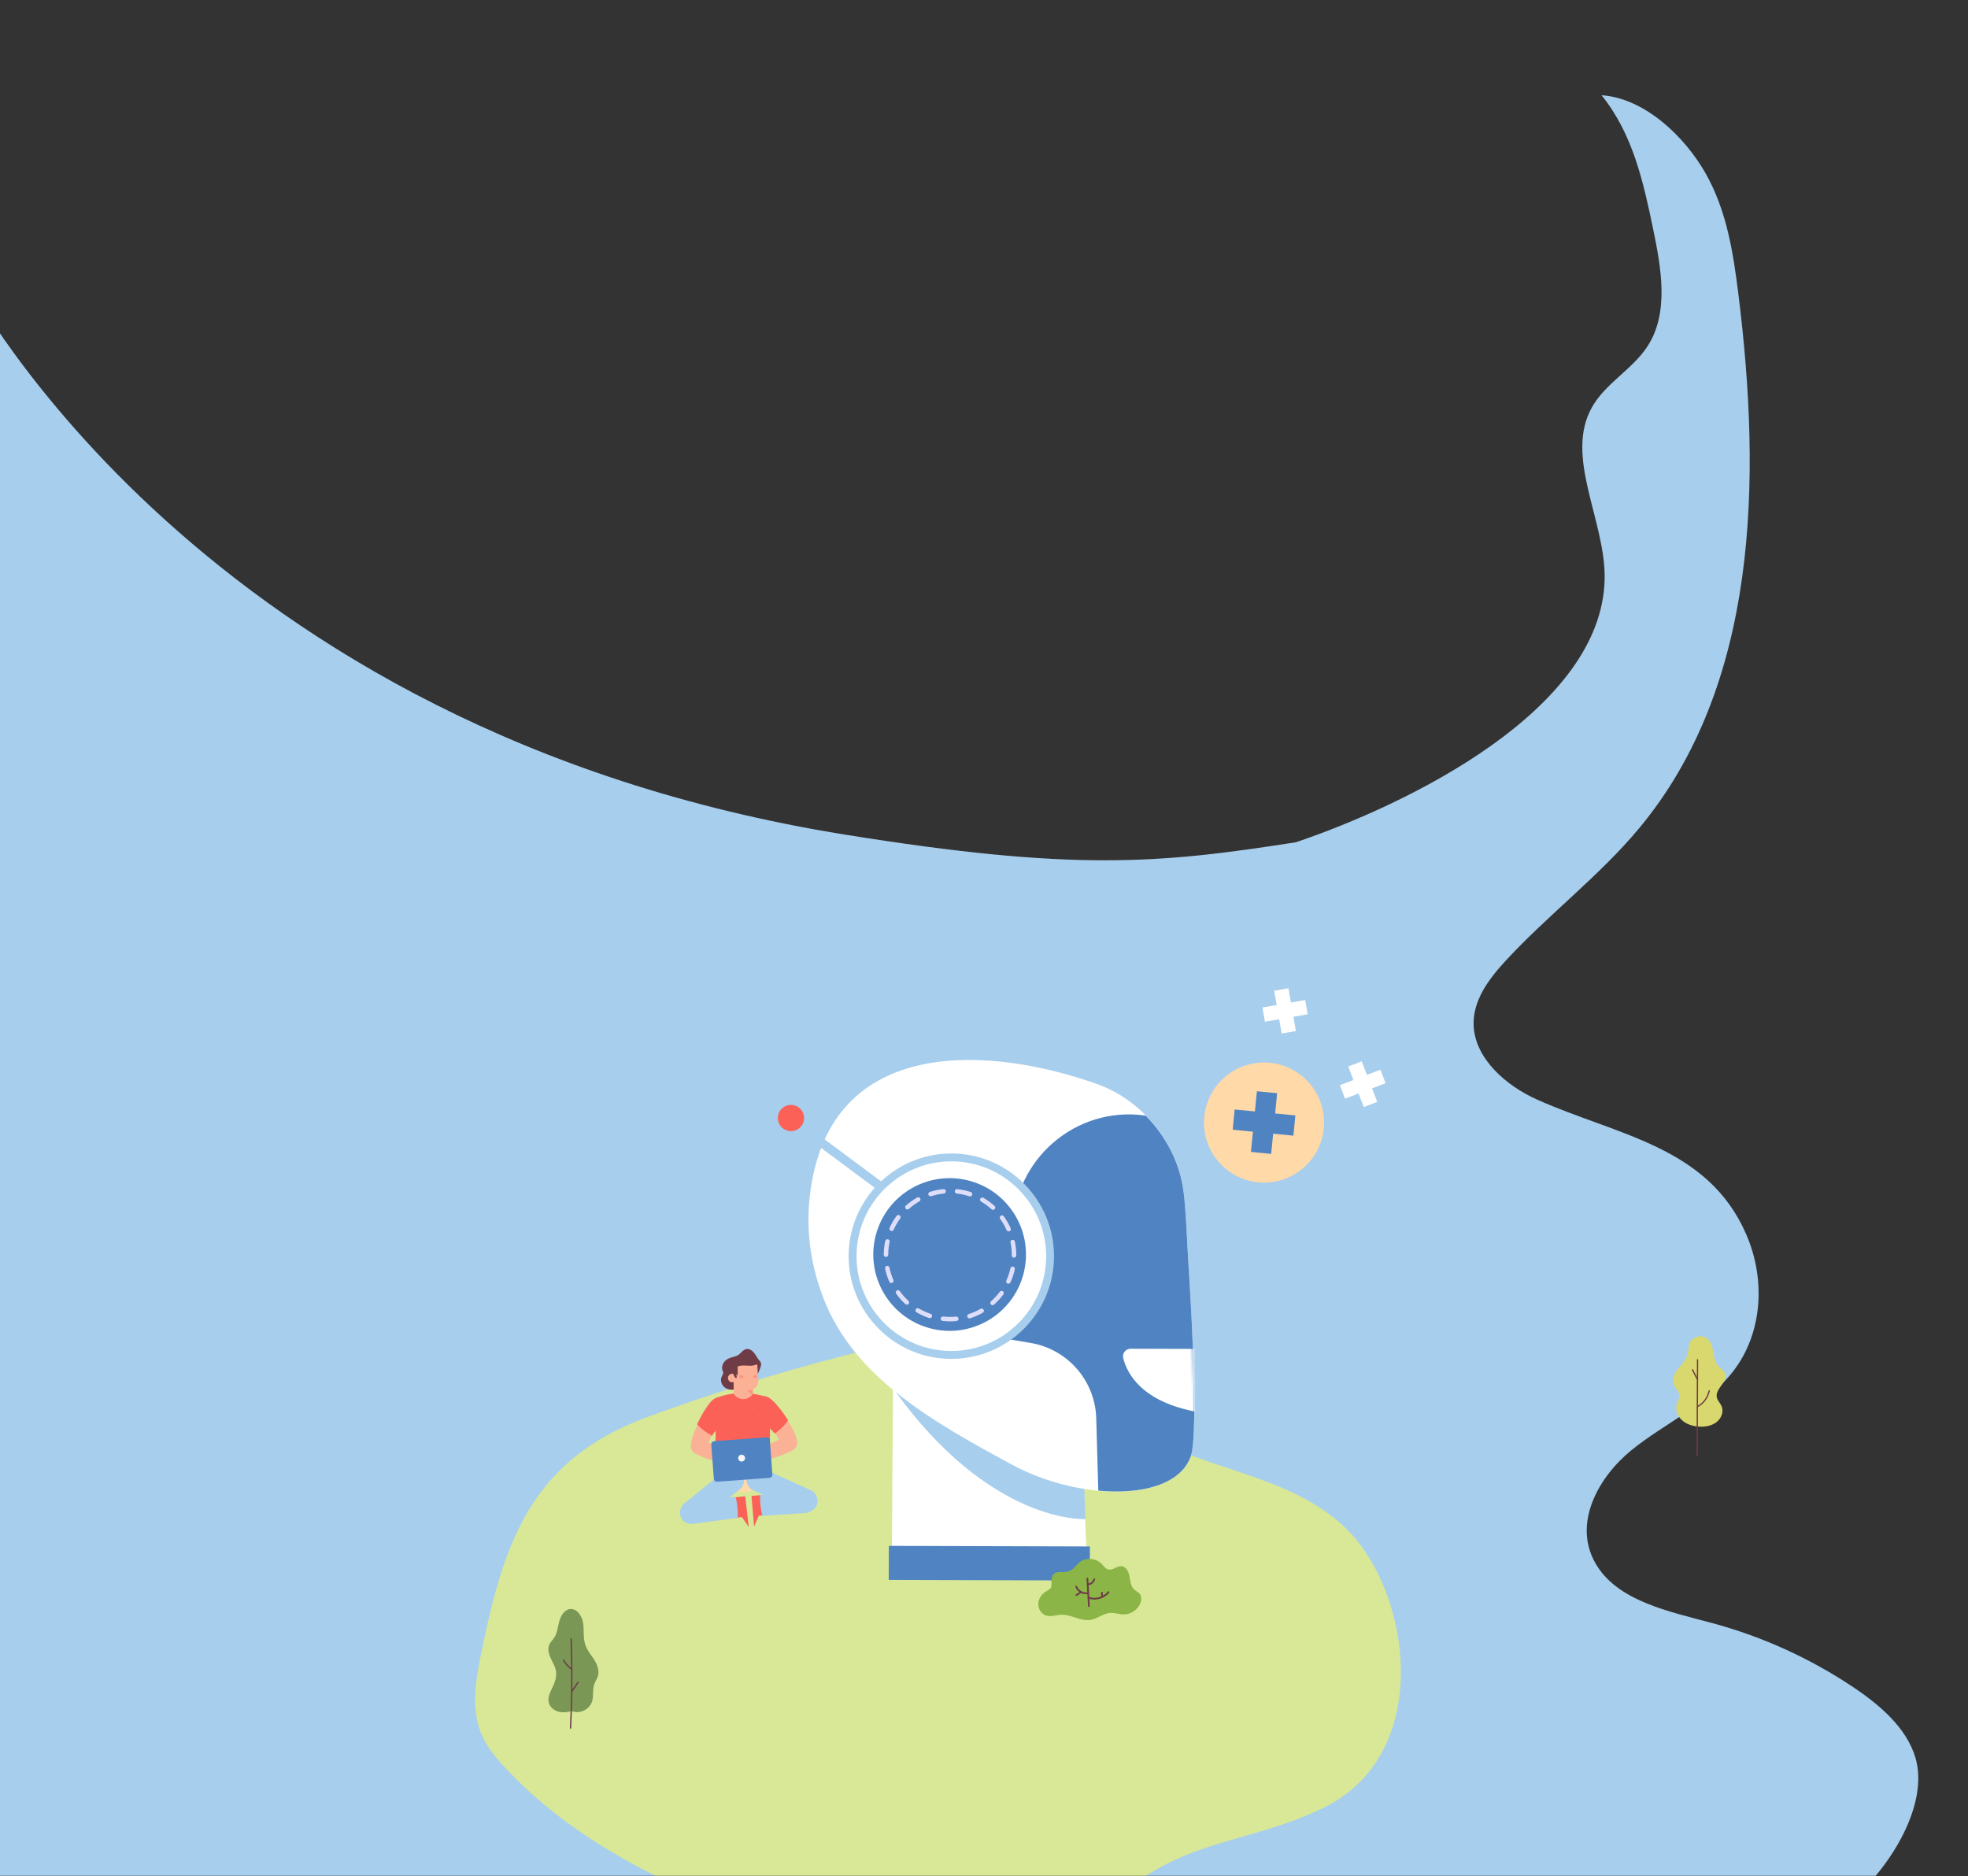 <svg width="707" height="674" viewBox="0 0 707 674" fill="none" xmlns="http://www.w3.org/2000/svg">
<rect x="0" y="0" width="707" height="674" fill="#333333" stroke="none"/>
<mask id="mask0_4237_1899" style="mask-type:alpha" maskUnits="userSpaceOnUse" x="-24" y="0" width="731" height="674">
<rect x="-24" width="731" height="674" fill="#D9D9D9"/>
</mask>
<g mask="url(#mask0_4237_1899)">
<path d="M-11.337 102.292C-10.687 101.206 71.053 262.423 303.569 299.817C385.648 313.017 416.078 310.301 465.539 302.564C505.445 289.076 575.495 255.195 576.463 208.04C576.891 187.126 561.783 164.069 571.979 146.169C576.813 137.686 586.459 132.654 591.813 124.479C599.627 112.545 596.874 96.642 593.876 82.214C590.404 65.501 586.586 48.043 575.335 34.202C590.856 35.27 605.227 49.029 612.756 62.318C620.285 75.606 622.624 90.588 624.455 105.201C632.942 172.895 631.552 246.271 588.827 297.565C574.458 314.813 556.079 328.652 540.834 345.2C534.767 351.789 528.944 359.552 529.409 368.619C530.003 380.187 540.795 389.911 552.199 395.006C581.058 407.897 613.632 411.765 627.356 443.475C634.485 459.946 633.064 479.237 622.558 492.712C613.189 504.729 598.001 511.261 586.039 520.997C574.077 530.733 565.139 547.159 572.997 561.282C580.738 575.198 599.569 578.847 615.41 583.141C633.209 587.961 650.322 595.75 665.681 606.016C675.398 612.512 684.924 620.716 688.093 631.342C693.134 648.249 679.011 670.557 666.072 681.817C607.122 733.119 486.586 764.711 347.128 761.399C270.328 759.575 -23.449 737.648 -83.007 687.702C-119.049 657.475 -48.728 614.335 -86.952 586.672C-77.355 595.514 -97.583 578.977 -86.952 586.672C-96.022 578.313 -80.837 567.212 -88.093 557.441C-106.815 532.22 -96.834 503.546 -101.666 473.887C-48.1 473.479 -148.533 261.612 -100.386 242.591C-52.239 223.571 -36.727 144.994 -11.337 102.292Z" fill="#A7CEED"/>
<path d="M475.433 649.427C515.758 629.818 506.929 570.499 482.525 548.083C464.404 531.44 439.48 528.899 417.928 518.528C399.295 509.558 386.285 492.197 367.052 484.203C347.982 476.27 323.437 481.764 302.985 487.047C279.289 493.16 255.754 500.52 232.509 509.059C189.747 524.769 180.429 555.542 172.193 597.309C170.533 605.734 169.751 614.595 172.619 622.125C174.524 627.113 177.921 631.203 181.461 635.008C211.53 667.302 254.301 683.76 296.264 698.33C320.253 706.662 347.301 714.472 372.221 702.627C384.415 696.831 394.583 686.943 405.376 678.38C427.796 660.575 450.152 661.718 475.424 649.434L475.433 649.427Z" fill="#D8E897"/>
</g>
<g clip-path="url(#clip0_4237_1899)">
<path d="M389.209 529.649L390.704 567.113L320.341 566.897L320.819 497.069L389.209 529.649Z" fill="white"/>
<path d="M389.462 532.86L389.954 545.701C389.954 545.701 355.703 547.745 320.803 498.682L389.462 532.86Z" fill="#A7CEED"/>
<path d="M295.756 466.195C290.554 452.637 288.805 437.837 292.143 422.078C302.597 372.685 355.891 375.886 394.014 389.37C410.561 395.223 423.166 410.976 425.229 428.411C426.143 436.098 426.382 444.776 426.849 452.516C427.033 455.532 431.031 514.424 427.74 523.311C421.594 539.922 387.493 539.173 363.276 526.011C336.029 511.189 306.899 495.231 295.75 466.219L295.756 466.195Z" fill="white"/>
<path d="M425.219 428.404C423.999 417.985 418.939 408.213 411.587 400.757C411.481 400.741 411.367 400.719 411.253 400.712C386.445 397.312 364.274 416.466 363.891 441.494L363.275 481.235L370.29 482.431C383.598 484.689 393.446 496.034 393.822 509.521L394.556 535.48C410.234 536.963 424.054 533.279 427.738 523.295C431.022 514.417 427.03 455.516 426.847 452.5C426.372 444.769 426.134 436.091 425.227 428.395L425.219 428.404Z" fill="#4F83C2"/>
<mask id="mask1_4237_1899" style="mask-type:luminance" maskUnits="userSpaceOnUse" x="363" y="400" width="67" height="136">
<path d="M425.219 428.404C423.999 417.985 418.939 408.213 411.587 400.757C411.481 400.741 411.367 400.719 411.253 400.712C386.445 397.312 364.274 416.466 363.891 441.494L363.275 481.235L370.29 482.431C383.598 484.689 393.446 496.034 393.822 509.521L394.556 535.48C410.234 536.963 424.054 533.279 427.738 523.295C431.022 514.417 427.03 455.516 426.847 452.5C426.372 444.769 426.134 436.091 425.227 428.395L425.219 428.404Z" fill="white"/>
</mask>
<g mask="url(#mask1_4237_1899)">
<path d="M430.295 507.246C430.489 500.886 430.354 492.772 430.058 484.567L406.193 484.499C404.427 484.491 403.087 486.141 403.512 487.871C404.843 493.275 410.056 503.639 430.288 507.255L430.295 507.246Z" fill="white"/>
</g>
<path d="M391.542 555.53L319.309 555.319L319.273 567.555L391.506 567.766L391.542 555.53Z" fill="#4F83C2"/>
<path d="M321.279 431.53C320.949 431.533 320.61 431.424 320.326 431.214L288.893 407.836C288.181 407.307 288.034 406.303 288.563 405.59C289.093 404.878 290.097 404.731 290.809 405.261L322.242 428.638C322.955 429.168 323.102 430.171 322.572 430.884C322.26 431.304 321.771 431.53 321.279 431.53Z" fill="#A7CEED"/>
<path d="M314.126 427.822C301.185 443.083 303.066 465.946 318.327 478.887C333.589 491.828 356.451 489.947 369.392 474.686C382.333 459.424 380.453 436.562 365.191 423.621C349.93 410.68 327.067 412.561 314.126 427.822Z" fill="white"/>
<path d="M341.653 488.148C321.311 488.089 304.808 471.487 304.867 451.145C304.927 430.804 321.528 414.3 341.87 414.36C362.211 414.419 378.715 431.02 378.655 451.362C378.596 471.704 361.995 488.208 341.653 488.148ZM341.869 417.189C323.091 417.13 307.763 432.36 307.705 451.154C307.646 469.932 322.876 485.26 341.67 485.317C360.448 485.377 375.776 470.147 375.833 451.353C375.893 432.575 360.654 417.24 341.869 417.189Z" fill="#A7CEED"/>
<path d="M314.668 443.545C310.741 458.173 319.416 473.216 334.045 477.143C348.674 481.07 363.716 472.395 367.643 457.766C371.57 443.137 362.895 428.095 348.266 424.168C333.637 420.24 318.595 428.916 314.668 443.545Z" fill="#4F83C2"/>
<path d="M341.213 474.667C340.35 474.665 339.484 474.615 338.654 474.523C338.215 474.478 337.9 474.077 337.944 473.638C337.989 473.199 338.381 472.876 338.829 472.928C340.342 473.094 341.939 473.108 343.466 472.958C343.889 472.899 344.303 473.236 344.348 473.675C344.392 474.115 344.07 474.512 343.63 474.556C342.838 474.63 342.027 474.672 341.213 474.667ZM348.258 473.595C347.919 473.591 347.604 473.383 347.495 473.037C347.363 472.613 347.593 472.167 348.017 472.035C349.486 471.568 350.926 470.942 352.265 470.17C352.649 469.945 353.144 470.082 353.362 470.475C353.587 470.86 353.45 471.355 353.057 471.572C351.617 472.392 350.077 473.067 348.499 473.576C348.42 473.598 348.332 473.613 348.26 473.611L348.258 473.595ZM334.048 473.507C333.96 473.506 333.878 473.497 333.796 473.471C332.222 472.956 330.697 472.259 329.266 471.418C328.885 471.199 328.756 470.702 328.974 470.321C329.193 469.941 329.69 469.811 330.079 470.037C331.417 470.814 332.832 471.463 334.308 471.954C334.73 472.089 334.953 472.546 334.818 472.968C334.709 473.308 334.396 473.519 334.05 473.523L334.048 473.507ZM356.566 468.857C356.348 468.851 356.123 468.765 355.972 468.592C355.671 468.262 355.71 467.759 356.04 467.458C357.196 466.428 358.246 465.277 359.168 464.033C359.428 463.673 359.938 463.599 360.291 463.868C360.651 464.128 360.725 464.638 360.456 464.991C359.469 466.329 358.337 467.559 357.106 468.66C356.956 468.801 356.759 468.858 356.575 468.865L356.566 468.857ZM325.8 468.672C325.606 468.672 325.415 468.599 325.259 468.467C324.03 467.351 322.92 466.096 321.946 464.749C321.683 464.392 321.77 463.885 322.136 463.629C322.493 463.366 323 463.453 323.256 463.819C324.166 465.082 325.205 466.246 326.338 467.282C326.669 467.577 326.695 468.091 326.391 468.414C326.237 468.596 326.018 468.678 325.792 468.681L325.8 468.672ZM362.244 461.16C362.139 461.16 362.025 461.138 361.916 461.09C361.515 460.914 361.33 460.429 361.522 460.026C362.164 458.619 362.654 457.128 362.99 455.625C363.084 455.199 363.505 454.93 363.947 455.007C364.382 455.108 364.651 455.529 364.565 455.963C364.215 457.588 363.685 459.179 362.995 460.679C362.858 460.98 362.566 461.15 362.268 461.15L362.244 461.16ZM320.212 460.91C319.905 460.903 319.608 460.726 319.478 460.422C318.814 458.905 318.304 457.311 317.968 455.686C317.876 455.25 318.156 454.832 318.592 454.74C319.026 454.632 319.446 454.928 319.538 455.363C319.848 456.877 320.325 458.37 320.941 459.786C321.12 460.19 320.941 460.665 320.537 460.843C320.436 460.892 320.317 460.909 320.212 460.91ZM364.293 451.77C363.849 451.766 363.485 451.458 363.489 451.014L363.49 450.925C363.499 449.369 363.339 447.818 363.022 446.313C362.929 445.877 363.209 445.459 363.645 445.367C364.074 445.283 364.499 445.554 364.591 445.99C364.934 447.606 365.095 449.278 365.087 450.939C365.083 451.383 364.722 451.791 364.278 451.787L364.293 451.77ZM318.28 451.541C317.837 451.537 317.476 451.172 317.48 450.729C317.488 449.067 317.666 447.4 318.024 445.783C318.118 445.356 318.547 445.079 318.981 445.164C319.408 445.258 319.685 445.687 319.6 446.121C319.272 447.631 319.102 449.184 319.1 450.732C319.097 451.176 318.739 451.528 318.295 451.524L318.28 451.541ZM362.35 442.362C362.043 442.355 361.747 442.178 361.618 441.89C360.994 440.483 360.222 439.127 359.312 437.864C359.049 437.507 359.136 437 359.486 436.746C359.843 436.482 360.35 436.57 360.605 436.92C361.578 438.266 362.415 439.721 363.08 441.238C363.258 441.642 363.08 442.117 362.675 442.295C362.566 442.336 362.455 442.361 362.35 442.362ZM320.317 442.201C320.212 442.201 320.097 442.179 319.989 442.131C319.587 441.954 319.402 441.47 319.588 441.076C320.27 439.569 321.11 438.121 322.096 436.783C322.357 436.423 322.866 436.349 323.219 436.618C323.579 436.878 323.653 437.388 323.384 437.741C322.463 438.985 321.679 440.332 321.045 441.746C320.909 442.047 320.616 442.216 320.311 442.225L320.317 442.201ZM356.755 434.609C356.562 434.608 356.37 434.535 356.214 434.403C355.072 433.361 353.812 432.441 352.474 431.664C352.094 431.445 351.964 430.948 352.183 430.567C352.401 430.187 352.898 430.057 353.279 430.276C354.711 431.117 356.065 432.102 357.293 433.218C357.624 433.513 357.65 434.027 357.346 434.35C357.192 434.532 356.973 434.615 356.748 434.617L356.755 434.609ZM325.978 434.489C325.76 434.482 325.535 434.396 325.384 434.223C325.082 433.893 325.113 433.383 325.452 433.089C326.69 431.98 328.053 431.005 329.484 430.178C329.869 429.953 330.364 430.089 330.573 430.475C330.798 430.86 330.661 431.355 330.275 431.564C328.936 432.335 327.673 433.245 326.509 434.284C326.351 434.418 326.163 434.481 325.978 434.489ZM348.491 429.791C348.403 429.79 348.321 429.781 348.246 429.747C346.779 429.263 345.253 428.937 343.716 428.765C343.277 428.721 342.954 428.328 343.006 427.881C343.051 427.442 343.459 427.118 343.891 427.171C345.542 427.349 347.183 427.698 348.749 428.222C349.171 428.357 349.395 428.814 349.26 429.236C349.151 429.576 348.838 429.787 348.491 429.791ZM334.284 429.735C333.945 429.73 333.63 429.522 333.521 429.177C333.389 428.752 333.618 428.306 334.034 428.167C335.605 427.667 337.253 427.322 338.909 427.162C339.347 427.101 339.746 427.439 339.79 427.879C339.834 428.319 339.512 428.716 339.073 428.76C337.529 428.911 335.992 429.231 334.532 429.706C334.453 429.729 334.365 429.744 334.285 429.751L334.284 429.735Z" fill="#DEDEFA"/>
<path d="M280.552 398.576C278.868 400.562 279.112 403.537 281.098 405.221C283.084 406.905 286.06 406.66 287.744 404.674C289.428 402.688 289.183 399.713 287.197 398.029C285.211 396.345 282.236 396.59 280.552 398.576Z" fill="#FC6158"/>
<path d="M271.641 494.513C272.319 493.45 272.853 492.293 273.23 491.093C273.382 490.597 273.508 490.063 273.346 489.569C273.207 489.153 272.882 488.833 272.605 488.493C271.934 487.686 271.498 486.706 270.819 485.891C270.155 485.075 269.134 484.418 268.095 484.624C266.865 484.862 266.173 486.152 265.116 486.82C264.341 487.295 263.4 487.42 262.536 487.701C261.594 488.004 260.695 488.538 260.091 489.337C259.496 490.128 259.222 491.206 259.533 492.156C259.63 492.446 259.782 492.724 259.807 493.028C259.854 493.604 259.453 494.113 259.223 494.648C258.573 496.152 259.46 498.022 260.908 498.773C262.356 499.525 264.175 499.294 265.609 498.499" fill="#6E3B46"/>
<path d="M274.483 536.992C276.508 536.818 278.037 538.352 278.203 540.37C278.377 542.395 277.12 544.159 275.094 544.318C274.95 544.329 274.813 544.333 274.683 544.327L272.593 544.491L270.902 548.435L269.969 537.38L274.434 536.98C274.434 536.98 274.466 536.978 274.482 536.976L274.483 536.992Z" fill="#FC6158"/>
<path d="M261.943 506.192C262.126 504.307 260.755 502.639 258.895 502.461C258.814 502.452 258.741 502.45 258.661 502.456C258.141 502.402 257.611 502.535 257.078 502.812C256.916 502.898 256.735 502.953 256.617 503.092C253.113 506.838 248.441 514.614 248.272 518.836C248.272 518.836 248.208 519.139 248.188 519.286C248.035 520.854 249.174 522.252 250.742 522.405C252.204 522.543 253.516 521.54 253.802 520.114C256.384 512.607 261.136 508.145 261.136 508.145C261.584 507.616 261.876 506.956 261.953 506.216L261.943 506.192Z" fill="#FAB196"/>
<path d="M271.62 525.508L266.748 525.473L266.66 525.473L261.788 525.438L256.86 525.4L256.827 530.675C256.819 532.352 257.872 533.974 259.436 534.571L265.258 535.962L268.008 535.985L273.85 534.683C275.423 534.11 276.507 532.497 276.514 530.82L276.548 525.546L271.62 525.508Z" fill="#FFD9A8"/>
<path d="M287.788 542.854C287.788 542.854 270.885 535.507 270.743 535.446C268.569 534.496 267.57 531.951 268.519 529.777C269.469 527.603 272.015 526.603 274.188 527.553C274.272 527.595 290.678 535.071 290.678 535.071C290.819 535.116 290.968 535.168 291.11 535.229C293.209 536.145 294.294 538.659 293.379 540.757C292.484 542.814 289.986 543.705 287.92 542.891L287.787 542.838L287.788 542.854Z" fill="#A7CEED"/>
<path d="M293.367 538.945C293.594 541.223 291.741 543.286 289.222 543.534L273.877 544.538C272.806 540.443 273.121 537.015 273.121 537.015L288.397 535.267C290.907 535.012 293.13 536.659 293.359 538.954L293.367 538.945Z" fill="#A7CEED"/>
<path d="M263.215 537.984C261.195 538.223 260.005 540.013 260.227 542.034C260.466 544.054 262.03 545.529 264.059 545.298C264.194 545.279 264.33 545.26 264.464 545.224L266.547 544.98L268.99 548.511L267.72 537.484L263.271 537.971C263.271 537.971 263.239 537.974 263.222 537.975L263.215 537.984Z" fill="#FC6158"/>
<path d="M251.041 546.506C251.041 546.506 265.559 535.147 265.681 535.056C267.551 533.588 267.877 530.886 266.409 529.015C264.941 527.145 262.238 526.819 260.368 528.287C260.292 528.342 246.299 539.714 246.299 539.714C246.169 539.797 246.039 539.88 245.917 539.971C244.116 541.393 243.693 544.087 245.107 545.898C246.502 547.661 249.125 547.905 250.927 546.588L251.049 546.497L251.041 546.506Z" fill="#A7CEED"/>
<path d="M244.806 543.617C245.033 545.895 247.249 547.551 249.768 547.303L265.004 545.268C265.246 541.049 264.256 537.737 264.256 537.737L248.934 539.029C246.424 539.284 244.569 541.331 244.797 543.61L244.806 543.617Z" fill="#A7CEED"/>
<path d="M271.952 490.07C271.629 490.258 271.194 490.366 270.744 490.476C268.949 490.906 267.029 490.096 264.997 490.876C265.002 491.819 265.016 492.769 265.037 493.71C265.033 493.856 264.985 494.053 264.846 494.04C264.765 494.031 264.71 493.955 264.673 493.893C264.581 493.756 264.489 493.618 264.405 493.472C264.614 493.963 264.87 494.909 264.495 495.052C264.166 495.176 263.585 494.192 263.444 493.551C263.353 493.518 263.263 493.501 263.165 493.493C262.329 493.425 261.591 494.05 261.515 494.895C261.447 495.73 262.072 496.469 262.916 496.545C263.143 496.558 263.366 496.524 263.562 496.451L263.565 500.997C263.545 501.144 263.533 501.298 263.53 501.459C263.528 503.394 265.099 504.95 267.034 504.952C268.969 504.954 270.524 503.383 270.526 501.448C270.53 501.303 270.518 501.159 270.49 501.016L270.484 499.074C272.319 498.455 272.607 496.569 272.364 494.889C272.121 493.208 272.262 491.093 271.968 490.069L271.952 490.07Z" fill="#FAB196"/>
<path d="M255.788 515.735C258.502 512.182 261.204 507.89 261.204 507.89C261.674 507.335 261.987 506.632 262.061 505.86C262.252 503.878 260.81 502.118 258.852 501.933C258.771 501.923 258.682 501.923 258.609 501.921C258.064 501.861 257.503 501.995 256.939 502.292C256.768 502.37 256.607 502.472 256.455 502.581C254.491 503.896 252.032 508.29 250.42 511.63C250.42 511.63 251.913 513.611 255.789 515.751L255.788 515.735Z" fill="#FC6158"/>
<path d="M257.142 513.56L256.805 526.412C256.805 526.412 261.222 527.685 266.796 527.734C272.362 527.776 276.642 526.698 276.642 526.698L276.616 513.747C276.617 513.852 276.657 502.386 276.657 502.386C274.811 501.507 272.371 500.942 270.488 500.685C270.488 500.685 269.428 502.602 267.032 502.582C267.032 502.582 267 502.584 266.984 502.586C266.976 502.578 266.952 502.588 266.944 502.581C264.548 502.56 263.526 500.621 263.526 500.621C261.562 500.847 259.294 501.308 257.378 502.215L257.151 513.567" fill="#FC6158"/>
<path d="M274.762 519.445C279.731 517.433 282.084 515.957 282.084 515.957L282.104 516.004C282.104 516.004 282.166 515.967 282.197 515.948C283.572 515.222 285.268 515.752 285.993 517.127C286.719 518.502 286.19 520.198 284.815 520.924C284.8 520.941 284.775 520.935 284.76 520.952C281.403 522.857 276.087 524.278 276.087 524.278L276.078 524.27C274.754 524.637 273.369 523.864 273.002 522.54C272.635 521.216 273.429 519.998 274.732 519.464L274.762 519.445Z" fill="#FAB196"/>
<path d="M271.028 506.283C270.611 504.44 271.749 502.605 273.586 502.196C273.664 502.173 273.745 502.167 273.816 502.153L273.823 502.144C274.322 502.03 274.867 502.09 275.432 502.302C275.606 502.36 275.795 502.401 275.934 502.518C279.887 505.796 285.511 512.919 286.208 517.085C286.208 517.085 286.313 517.383 286.341 517.525C286.693 519.06 285.739 520.59 284.204 520.942C282.764 521.27 281.341 520.436 280.889 519.054C277.378 511.935 272.105 508.105 272.105 508.105L274.216 507.407C273.702 506.942 271.217 507.009 271.044 506.282L271.028 506.283Z" fill="#FAB196"/>
<path d="M278.353 514.967C275.206 511.792 271.981 507.865 271.981 507.865L271.989 507.857C271.44 507.362 271.033 506.718 270.865 505.95C270.423 504.012 271.627 502.083 273.549 501.643C273.628 501.62 273.708 501.614 273.795 501.598L273.803 501.59C274.325 501.466 274.894 501.532 275.493 501.757C275.676 501.822 275.851 501.897 276.012 501.988C278.114 503.041 281.115 507.09 283.136 510.204C283.136 510.204 281.91 512.353 278.337 514.968L278.353 514.967Z" fill="#FC6158"/>
<path opacity="0.35" d="M270.422 499.143C270.422 499.143 269.522 499.467 268.312 499.365L270.432 501.222L270.431 499.15L270.422 499.143Z" fill="#FC6158"/>
<path opacity="0.35" d="M270.499 494.752C270.586 495.035 270.993 495.17 271.41 495.048C271.827 494.925 272.106 494.595 272.027 494.32C271.939 494.037 271.533 493.901 271.116 494.024C270.699 494.147 270.42 494.476 270.499 494.752Z" fill="#FC6158"/>
<path opacity="0.35" d="M265.532 494.37C265.467 494.658 265.767 494.972 266.194 495.065C266.621 495.159 267.02 495.006 267.085 494.718C267.15 494.431 266.85 494.117 266.423 494.023C265.996 493.929 265.597 494.083 265.532 494.37Z" fill="#FC6158"/>
<path d="M259.87 520.566C259.87 520.566 259.87 520.566 259.861 520.558C254.879 518.582 252.51 517.125 252.51 517.125L252.473 517.168C252.473 517.168 252.421 517.124 252.38 517.119C251 516.411 249.304 516.953 248.595 518.334C247.886 519.714 248.429 521.41 249.809 522.119C249.826 522.134 249.842 522.132 249.86 522.147C253.23 524.022 258.56 525.413 258.56 525.413L258.567 525.404C259.903 525.762 261.265 524.981 261.623 523.646C261.98 522.311 261.172 521.103 259.864 520.59L259.87 520.566Z" fill="#FAB196"/>
<path d="M263.726 521.659C263.209 521.444 261.5 520.948 260.26 520.671C258.979 520.196 257.55 520.845 257.075 522.126C256.598 523.39 257.238 524.797 258.488 525.29C258.488 525.29 260.7 526.317 262.63 526.852C265.08 527.529 265.184 526.738 265.184 526.738C265.184 526.738 266.2 526.84 266.226 526.177C266.226 526.177 267.112 526.169 266.923 525.531C266.923 525.531 268.191 524.879 266.541 524.523C265.072 524.2 263.227 523.232 263.078 522.793C262.929 522.354 264.094 522.895 264.64 522.672C265.186 522.45 264.25 521.85 263.732 521.635L263.726 521.659Z" fill="#FAB196"/>
<path d="M271.432 520.598C271.946 520.378 273.653 519.875 274.895 519.588C276.177 519.095 277.608 519.743 278.092 521.017C278.574 522.275 277.95 523.697 276.709 524.194C276.709 524.194 274.514 525.237 272.584 525.791C270.143 526.492 270.029 525.695 270.029 525.695C270.029 525.695 269.007 525.811 268.976 525.145C268.976 525.145 268.09 525.153 268.279 524.509C268.279 524.509 267.002 523.872 268.647 523.495C270.111 523.157 271.949 522.184 272.098 521.744C272.247 521.305 271.076 521.861 270.534 521.639C269.992 521.418 270.918 520.818 271.432 520.598Z" fill="#FAB196"/>
<path d="M275.367 516.318L256.56 517.71C255.946 517.756 255.486 518.29 255.531 518.903L256.445 531.253C256.491 531.866 257.025 532.326 257.638 532.281L276.446 530.889C277.059 530.843 277.519 530.309 277.474 529.696L276.56 517.346C276.515 516.733 275.981 516.273 275.367 516.318Z" fill="#4F83C2"/>
<path d="M265.478 522.998C265.036 523.52 265.1 524.301 265.622 524.743C266.143 525.186 266.925 525.121 267.367 524.6C267.809 524.078 267.745 523.297 267.223 522.854C266.702 522.412 265.92 522.476 265.478 522.998Z" fill="#F5F7F5"/>
</g>
<path d="M207.021 614.237C205.191 614.763 203.3 615.294 201.418 615.045C199.534 614.798 197.638 613.571 197.154 611.662C196.617 609.539 197.907 607.447 198.8 605.455C199.522 603.848 200.013 602.059 199.734 600.31C199.465 598.629 198.517 597.165 197.811 595.626C197.106 594.086 196.642 592.24 197.361 590.708C197.76 589.853 198.481 589.213 199.011 588.438C200.19 586.718 200.362 584.494 200.913 582.462C201.463 580.429 202.734 578.277 204.75 578.024C207.231 577.714 209.1 580.48 209.49 583.046C209.88 585.613 209.431 588.314 210.235 590.774C210.882 592.756 212.271 594.361 213.387 596.102C214.503 597.844 215.384 599.981 214.83 601.991C214.527 603.092 213.824 604.029 213.46 605.111C212.83 606.988 213.285 609.1 212.754 611.01C211.891 614.116 208.122 615.932 205.284 614.611" fill="#7A9756"/>
<path d="M204.944 588.824C205.023 590.901 205.085 592.976 205.126 595.054C205.169 597.128 205.194 599.203 205.199 601.278C205.206 603.352 205.193 605.429 205.164 607.503C205.135 609.576 205.085 611.668 205.019 613.748C204.953 615.823 204.866 617.895 204.763 619.967C204.75 620.225 204.738 620.482 204.724 620.742C204.708 621.053 205.172 621.1 205.188 620.789C205.296 618.709 205.386 616.628 205.458 614.547C205.529 612.465 205.581 610.383 205.617 608.301C205.652 606.219 205.667 604.121 205.667 602.03C205.664 599.947 205.645 597.864 205.606 595.784C205.568 593.697 205.511 591.61 205.435 589.525C205.426 589.266 205.416 589.008 205.407 588.749C205.401 588.619 205.254 588.529 205.139 588.548C205.004 588.571 204.942 588.694 204.945 588.826L204.944 588.824Z" fill="#6E3B46"/>
<path d="M202.226 596.491C202.849 597.52 203.623 598.442 204.509 599.235C204.759 599.459 205.02 599.669 205.287 599.87C205.385 599.944 205.543 599.921 205.611 599.812C205.679 599.704 205.661 599.554 205.556 599.475C205.322 599.299 205.093 599.115 204.871 598.923C204.764 598.829 204.659 598.734 204.554 598.635C204.53 598.611 204.505 598.59 204.481 598.566C204.486 598.573 204.426 598.514 204.449 598.536C204.468 598.554 204.43 598.519 204.426 598.514C204.372 598.462 204.318 598.407 204.265 598.354C203.855 597.938 203.475 597.488 203.131 597.012C202.937 596.745 202.754 596.469 202.584 596.185C202.518 596.078 202.341 596.073 202.255 596.152C202.151 596.249 202.152 596.377 202.223 596.494L202.226 596.491Z" fill="#6E3B46"/>
<path d="M207.489 604.18C206.917 605.013 206.346 605.842 205.775 606.675C205.612 606.913 205.448 607.151 205.283 607.39C205.213 607.492 205.234 607.656 205.339 607.727C205.443 607.798 205.587 607.778 205.663 607.669C206.234 606.836 206.805 606.006 207.377 605.173C207.54 604.936 207.704 604.698 207.869 604.459C207.939 604.356 207.918 604.192 207.813 604.122C207.709 604.051 207.564 604.07 207.489 604.18Z" fill="#6E3B46"/>
<path d="M610.556 480C608.994 480.298 607.48 481.148 606.946 482.587C606.471 483.865 606.619 485.278 606.264 486.588C605.721 488.585 604.108 490.112 602.814 491.758C601.52 493.405 600.476 495.57 601.284 497.479C601.843 498.795 603.22 499.791 603.336 501.198C603.426 502.296 602.716 503.291 602.39 504.347C601.739 506.421 602.647 508.761 604.3 510.227C605.954 511.693 608.238 512.382 610.487 512.494C612.691 512.611 615.012 512.167 616.718 510.818C618.423 509.468 619.331 507.082 618.474 505.125C617.975 503.991 616.95 503.061 616.736 501.852C616.187 498.76 621.077 496.174 619.78 493.289C619.318 492.252 618.186 491.672 617.399 490.843C616.209 489.589 615.858 487.827 615.57 486.151C615.288 484.481 614.989 482.719 613.882 481.401C612.774 480.082 610.552 479.467 609.223 480.586" fill="#D8D86E"/>
<path d="M609.62 488.437C609.605 492.901 609.583 497.372 609.555 501.836C609.528 506.3 609.512 510.789 609.49 515.272C609.481 517.773 609.466 520.281 609.457 522.783C609.459 523.068 609.913 523.074 609.911 522.79C609.926 518.337 609.947 513.891 609.969 509.445C609.99 504.999 610.012 500.48 610.034 495.997C610.043 493.483 610.058 490.963 610.067 488.45C610.066 488.165 609.612 488.158 609.613 488.443L609.62 488.437Z" fill="#6E3B46"/>
<path d="M607.82 492.154C608.382 493.277 608.963 494.394 609.531 495.511C609.659 495.762 610.06 495.556 609.938 495.299C609.376 494.176 608.795 493.059 608.227 491.942C608.098 491.692 607.698 491.898 607.82 492.154Z" fill="#6E3B46"/>
<path d="M610.027 505.442C612.266 504.227 613.719 502.062 614.256 499.677C614.317 499.405 613.878 499.277 613.816 499.561C613.301 501.831 611.943 503.895 609.806 505.051C609.552 505.192 609.766 505.577 610.027 505.442Z" fill="#6E3B46"/>
<path d="M377.369 570.59C376.762 571.179 375.971 571.532 375.285 572.026C373.895 573.03 372.952 574.702 373.002 576.422C373.053 578.142 374.189 579.83 375.822 580.347C377.574 580.903 379.444 580.124 381.28 580.054C384.862 579.92 388.246 582.501 391.781 581.913C394.265 581.5 396.357 579.567 398.87 579.402C400.458 579.299 402.011 579.921 403.601 579.952C406.15 579.999 408.651 578.361 409.635 575.995C410.078 574.931 410.201 573.62 409.529 572.684C408.975 571.911 408.01 571.556 407.334 570.89C406.156 569.729 406.064 567.898 405.764 566.265C405.463 564.635 404.56 562.785 402.918 562.634C401.235 562.478 399.705 564.251 398.074 563.797C397.112 563.529 396.532 562.584 395.844 561.858C394.078 559.995 391.077 559.457 388.78 560.591C386.099 561.915 386.095 565.009 381.114 564.741C376.134 564.472 378.513 569.486 377.372 570.593L377.369 570.59Z" fill="#8BB546"/>
<path d="M390.332 567.078C390.404 568.371 390.475 569.664 390.545 570.959C390.616 572.254 390.686 573.531 390.757 574.819L390.878 577.001C390.886 577.164 391.056 577.302 391.216 577.28C391.387 577.255 391.502 577.115 391.493 576.94C391.422 575.647 391.35 574.353 391.28 573.058C391.21 571.772 391.139 570.486 391.068 569.198C391.028 568.47 390.989 567.744 390.948 567.016C390.939 566.854 390.77 566.715 390.61 566.738C390.438 566.762 390.323 566.903 390.332 567.078Z" fill="#6E3B46"/>
<path d="M386.334 570.055C386.585 570.73 387.04 571.325 387.605 571.766C388.17 572.206 388.849 572.508 389.557 572.615C389.953 572.675 390.364 572.675 390.758 572.603C390.84 572.588 390.915 572.555 390.969 572.488C391.015 572.43 391.046 572.339 391.035 572.263C391.013 572.108 390.869 571.954 390.697 571.985C390.551 572.01 390.403 572.028 390.255 572.035C390.181 572.038 390.108 572.039 390.034 572.037C390.025 572.037 390.014 572.038 390.005 572.036C390.005 572.036 390.089 572.04 390.041 572.037C390.024 572.036 390.006 572.035 389.99 572.035C389.953 572.033 389.916 572.03 389.879 572.027C389.731 572.014 389.585 571.993 389.439 571.961C389.367 571.945 389.294 571.928 389.223 571.907C389.204 571.902 389.185 571.897 389.167 571.891C389.119 571.877 389.244 571.915 389.179 571.894C389.144 571.882 389.107 571.871 389.072 571.859C388.932 571.811 388.794 571.754 388.66 571.69C388.592 571.659 388.527 571.625 388.461 571.589C388.429 571.57 388.395 571.553 388.365 571.534C388.351 571.525 388.335 571.517 388.321 571.508C388.304 571.498 388.273 571.477 388.351 571.525C388.341 571.519 388.334 571.515 388.325 571.51C388.073 571.351 387.838 571.164 387.629 570.952C387.623 570.946 387.615 570.938 387.609 570.931C387.574 570.896 387.654 570.979 387.628 570.953C387.615 570.938 387.601 570.924 387.588 570.909C387.56 570.878 387.531 570.846 387.503 570.815C387.449 570.752 387.396 570.685 387.346 570.618C387.246 570.484 387.153 570.341 387.073 570.193L387.114 570.266C387.039 570.126 386.973 569.981 386.917 569.831C386.862 569.682 386.671 569.586 386.519 569.654C386.367 569.721 386.282 569.891 386.342 570.054L386.334 570.055Z" fill="#6E3B46"/>
<path d="M391.392 574.348C392.357 574.639 393.398 574.68 394.388 574.501C395.407 574.317 396.384 573.916 397.228 573.313C397.696 572.979 398.124 572.579 398.487 572.13C398.589 572.004 398.573 571.792 398.438 571.694C398.304 571.596 398.113 571.609 398.005 571.743C397.906 571.864 397.804 571.983 397.695 572.095C397.643 572.152 397.588 572.205 397.533 572.259C397.497 572.295 397.587 572.207 397.54 572.253C397.527 572.265 397.513 572.277 397.499 572.29C397.468 572.318 397.437 572.349 397.406 572.377C397.176 572.583 396.93 572.774 396.672 572.944C396.525 573.042 396.373 573.134 396.218 573.219L396.29 573.178C395.765 573.466 395.203 573.684 394.621 573.824L394.702 573.805C394.279 573.906 393.849 573.968 393.416 573.984C393.31 573.989 393.204 573.99 393.1 573.989C393.073 573.988 393.047 573.987 393.02 573.987C393.01 573.987 392.999 573.986 392.99 573.986C392.928 573.985 393.068 573.989 393.006 573.987C392.953 573.984 392.9 573.983 392.849 573.979C392.634 573.965 392.418 573.94 392.205 573.904C391.965 573.863 391.728 573.807 391.495 573.736C391.424 573.715 391.317 573.751 391.261 573.792C391.201 573.837 391.149 573.917 391.141 573.993C391.131 574.074 391.145 574.162 391.196 574.227C391.248 574.292 391.313 574.325 391.395 574.349L391.392 574.348Z" fill="#6E3B46"/>
<path d="M395.561 572.178C395.583 572.591 395.606 573.004 395.628 573.418C395.637 573.581 395.806 573.719 395.966 573.697C396.138 573.672 396.253 573.532 396.244 573.357C396.222 572.943 396.198 572.53 396.176 572.116C396.168 571.954 395.998 571.815 395.838 571.838C395.667 571.863 395.551 572.003 395.561 572.178Z" fill="#6E3B46"/>
<path d="M388.069 571.76C387.552 572.09 387.035 572.422 386.517 572.752C386.38 572.84 386.352 573.063 386.452 573.187C386.564 573.326 386.737 573.346 386.884 573.253C387.402 572.922 387.919 572.591 388.437 572.26C388.574 572.173 388.601 571.949 388.502 571.826C388.389 571.687 388.217 571.667 388.069 571.76Z" fill="#6E3B46"/>
<path d="M390.783 569.446C391.696 569.464 392.607 568.925 393.079 568.147C393.229 567.902 393.338 567.647 393.405 567.366C393.443 567.207 393.306 567.029 393.15 567.01C392.973 566.989 392.836 567.098 392.796 567.266C392.789 567.298 392.78 567.328 392.772 567.359C392.764 567.389 392.786 567.312 392.785 567.318C392.782 567.324 392.782 567.332 392.779 567.338C392.774 567.354 392.768 567.371 392.763 567.386C392.743 567.446 392.72 567.503 392.694 567.562C392.668 567.621 392.641 567.677 392.61 567.732C392.603 567.745 392.596 567.757 392.589 567.771C392.583 567.782 392.549 567.836 392.581 567.786C392.612 567.736 392.581 567.786 392.575 567.796C392.566 567.81 392.557 567.824 392.548 567.839C392.479 567.943 392.401 568.044 392.317 568.138C392.295 568.16 392.273 568.183 392.251 568.206C392.241 568.217 392.231 568.227 392.22 568.238C392.197 568.261 392.257 568.202 392.252 568.208C392.245 568.218 392.234 568.226 392.226 568.232C392.179 568.275 392.13 568.316 392.083 568.356C391.97 568.447 391.851 568.525 391.726 568.595L391.798 568.555C391.611 568.658 391.411 568.735 391.204 568.784L391.285 568.766C391.101 568.81 390.913 568.83 390.723 568.826C390.649 568.824 390.557 568.885 390.513 568.942C390.468 568.999 390.435 569.091 390.446 569.166C390.457 569.247 390.494 569.328 390.561 569.378C390.629 569.428 390.699 569.443 390.784 569.445L390.783 569.446Z" fill="#6E3B46"/>
<g clip-path="url(#clip1_4237_1899)">
<path d="M451.106 424.616C462.904 426.27 473.808 418.046 475.462 406.249C477.116 394.452 468.893 383.547 457.096 381.893C445.298 380.24 434.394 388.463 432.74 400.26C431.086 412.057 439.309 422.962 451.106 424.616Z" fill="#FFD9A8"/>
<path d="M450.831 399.267L443.555 398.553L442.848 405.822L450.11 406.536L449.395 413.798L456.664 414.519L457.379 407.243L464.648 407.965L465.355 400.696L458.093 399.981L458.807 392.719L451.538 391.998L450.831 399.267Z" fill="#4F83C2"/>
<path d="M486.211 387.975L481.346 389.827L483.206 394.685L488.063 392.825L489.923 397.683L494.774 395.831L492.914 390.973L497.779 389.12L495.919 384.262L491.062 386.122L489.209 381.257L484.351 383.117L486.211 387.975Z" fill="white"/>
<path d="M458.647 361.034L453.521 361.932L454.426 367.051L459.545 366.146L460.443 371.273L465.563 370.368L464.665 365.255L469.784 364.35L468.879 359.231L463.767 360.129L462.861 355.009L457.742 355.914L458.647 361.034Z" fill="white"/>
</g>
<defs>
<clipPath id="clip0_4237_1899">
<rect width="218.734" height="194.058" fill="white" transform="translate(482.473 460.507) rotate(130.297)"/>
</clipPath>
<clipPath id="clip1_4237_1899">
<rect width="54.41" height="64.57" fill="white" transform="translate(462.656 351) rotate(45)"/>
</clipPath>
</defs>
</svg>
